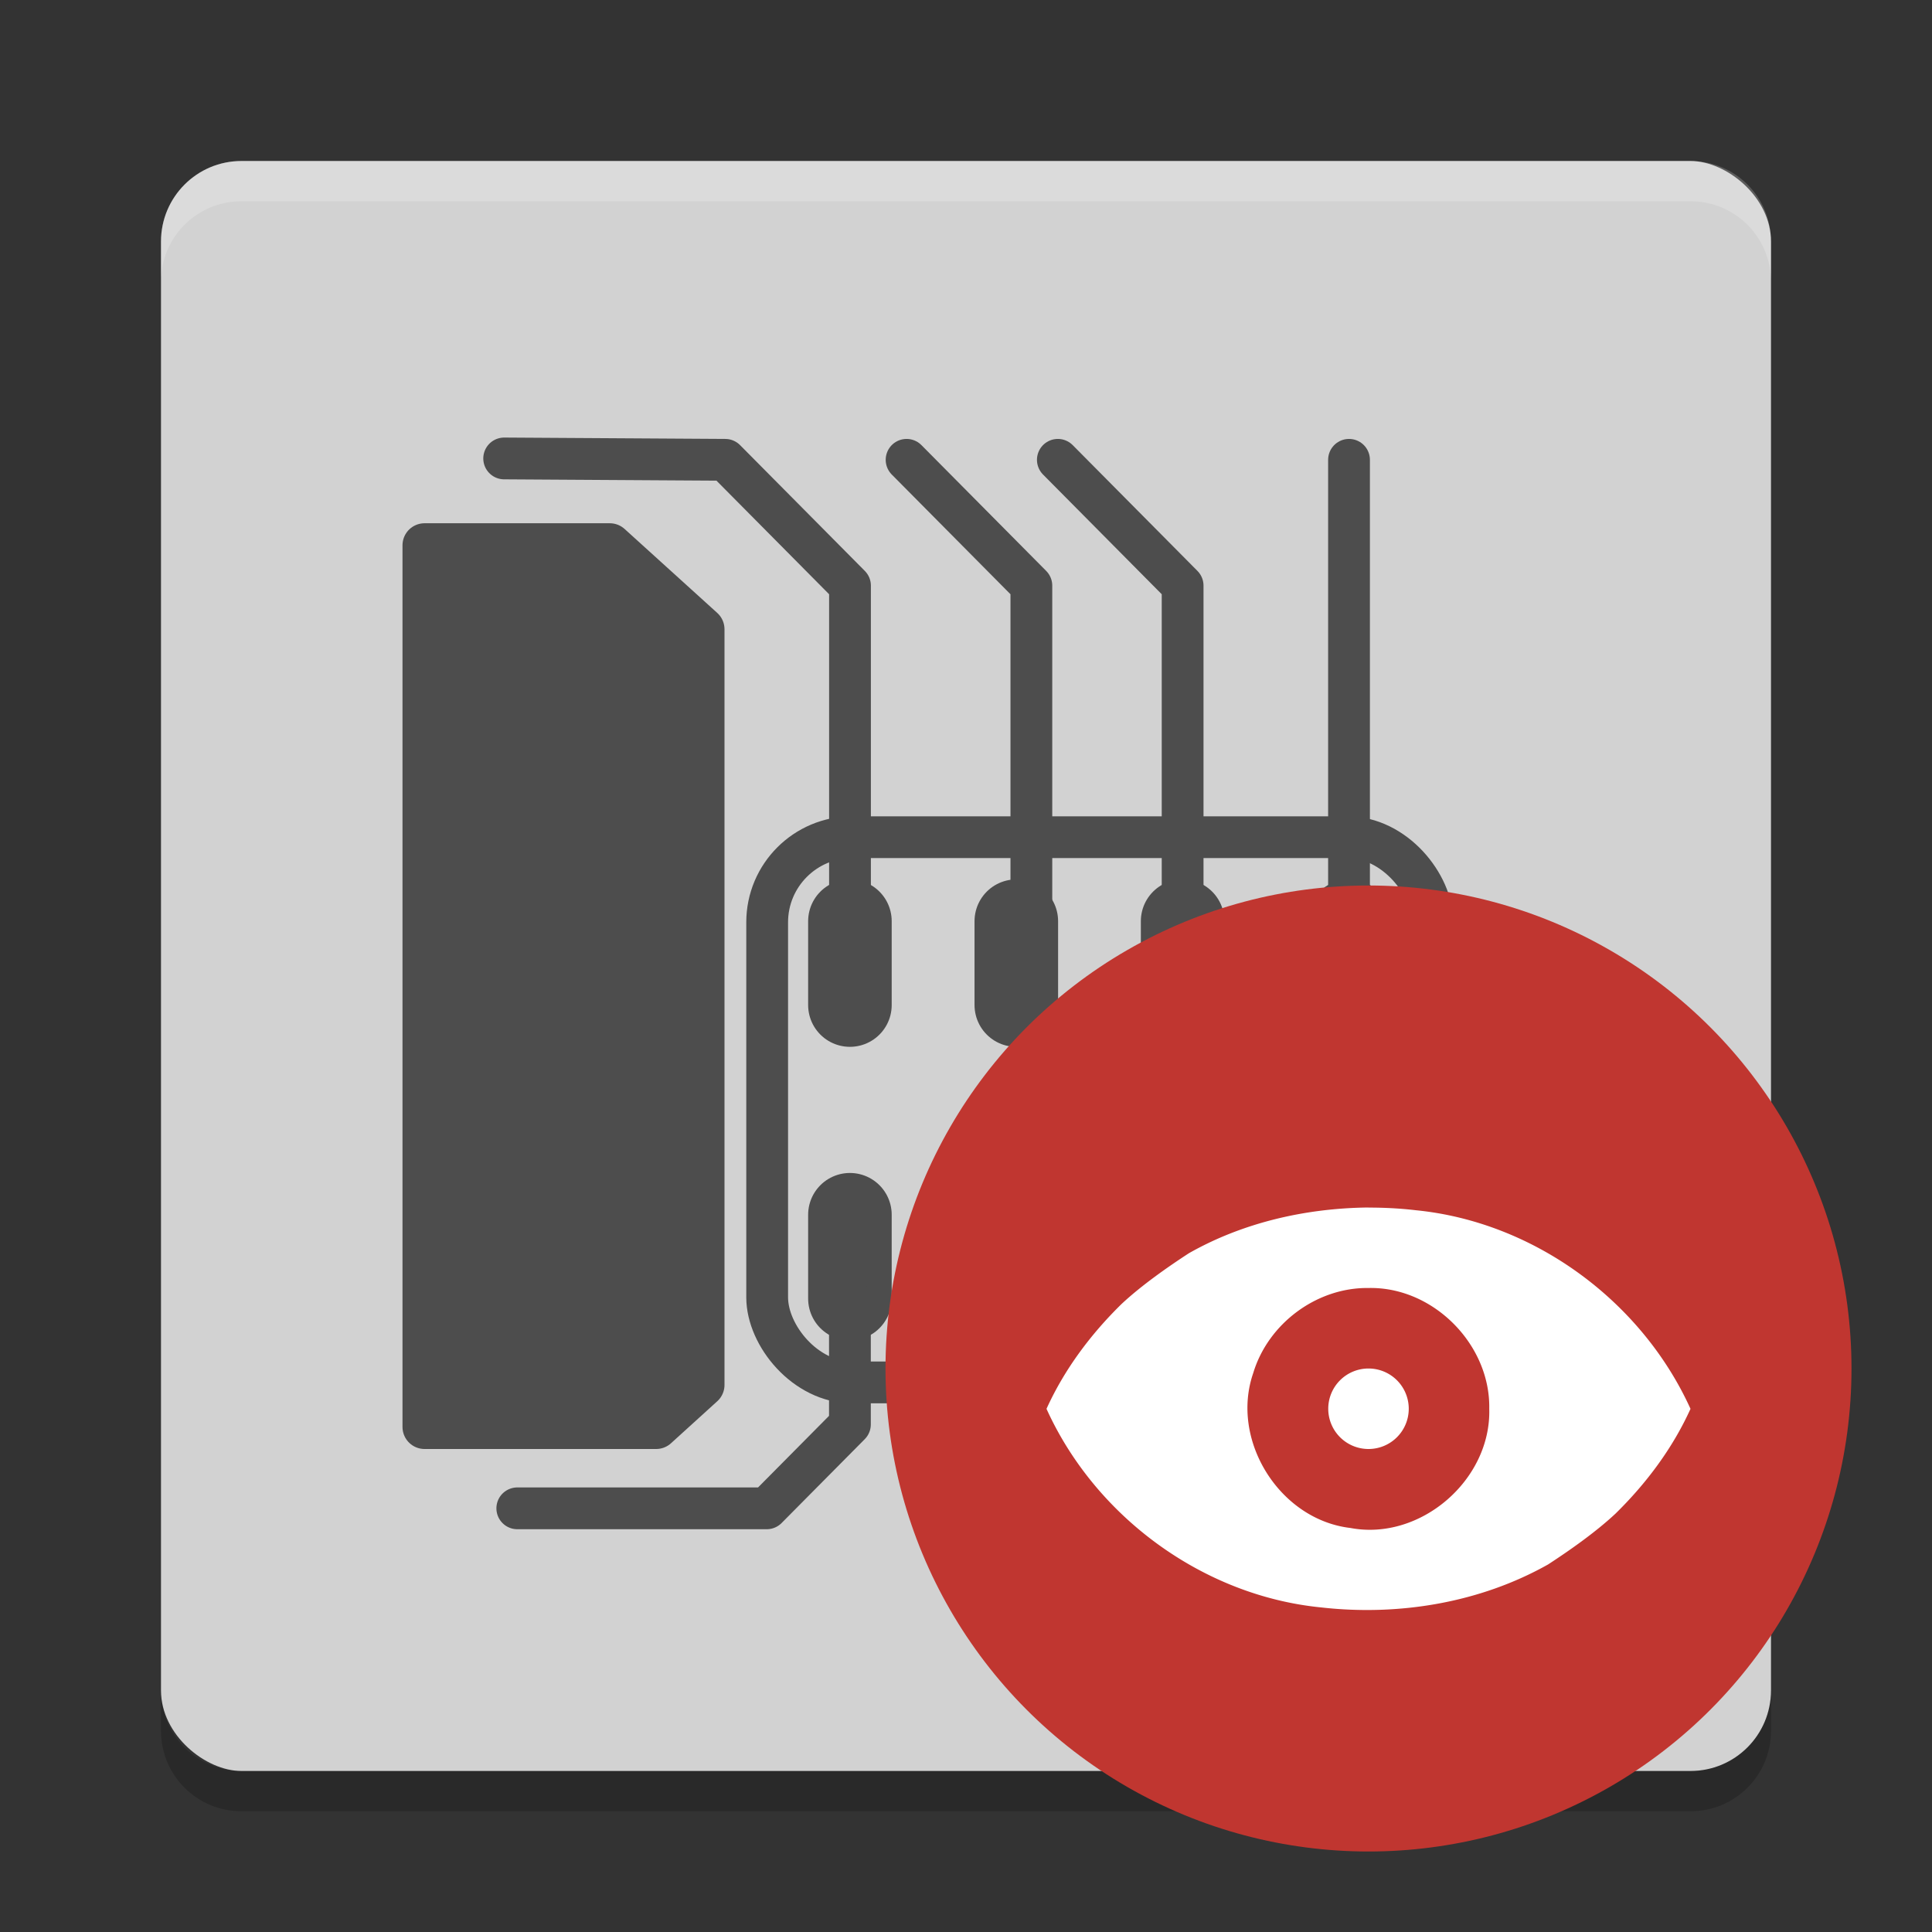 <svg height="24" width="24" xmlns="http://www.w3.org/2000/svg"><rect width="100%" height="100%" fill="#333333" stroke="none"/><g transform="translate(1 1)"><rect fill="#d2d2d2" height="20" rx="1" transform="matrix(0 -1 -1 0 0 0)" width="20" x="-21" y="-21"/><path d="m2 1c-.554 0-1 .446-1 1v .5c0-.554.446-1 1-1h18c .554 0 1 .446 1 1v-.5c0-.554-.446-1-1-1z" fill="#fff" opacity=".2"/><path d="m2 21.5c-.554 0-1-.446-1-1v-.5c0 .554.446 1 1 1h18c .554 0 1-.446 1-1v .5c0 .554-.446 1-1 1z" opacity=".2"/><g stroke="#4d4d4d" stroke-linecap="round" stroke-linejoin="round" transform="translate(-.5 -1)"><g fill="none"><g stroke-width=".519"><path d="m5.763 5.695 2.746.017 1.55 1.563v4.168" display="block"/><path d="m12.312 11.443v-4.168l-1.55-1.563" display="block"/><path d="m14.191 11.443v-4.168l-1.55-1.563" display="block"/><path d="m16.258 11.443v-5.731" display="block"/></g><g stroke-width="1.038"><path d="m10.058 11.443v1.042" display="block"/><path d="m12.125 11.443v1.042" display="block"/><path d="m14.191 11.443v1.042" display="block"/><path d="m16.258 11.443v1.042" display="block"/><path d="m16.258 15.09v1.042" display="block"/><path d="m14.191 15.09v1.042" display="block"/><path d="m12.125 15.09v1.042" display="block"/><path d="m10.058 15.09v1.042" display="block"/></g><g stroke-width=".519"><path d="m10.058 16.132v1.563l-1.033 1.042h-3.099" display="block"/><path d="m12.26 16.132v2.605" display="block"/><path d="m14.191 16.132v1.563l1.033 1.042h3.099" display="block"/><path d="m16.258 16.132 1.033 1.042h1.033" display="block"/></g></g><path d="m4.774 6.774h2.301l1.151 1.043v9.387l-.575.522h-2.877v-10.952z" display="block" fill="#4d4d4d" stroke-width=".548"/><rect display="block" fill="none" height="6.773" ry="1.057" stroke-width=".519" width="8.265" x="9.03" y="10.4"/></g><circle cx="16" cy="16" fill="#c03630" r="6"/><path d="m16 14c-.775.008-1.556.185-2.231.568-.269.175-.592.402-.836.63-.383.375-.711.813-.933 1.303.607 1.34 1.943 2.322 3.412 2.467.964.109 1.972-.057 2.819-.534.269-.175.592-.402.836-.63.383-.375.711-.813.933-1.303-.608-1.34-1.943-2.322-3.412-2.467-.195-.023-.392-.033-.588-.033zm0 1c.803-.018 1.515.701 1.5 1.5.026.883-.855 1.646-1.725 1.481-.879-.103-1.496-1.089-1.207-1.924.185-.615.788-1.065 1.432-1.057zm0 1a.5.5 0 0 0 -.5.5.5.5 0 0 0  .5.5.5.5 0 0 0  .5-.5.5.5 0 0 0 -.5-.5z" fill="#fff" fill-rule="evenodd"/></g></svg>